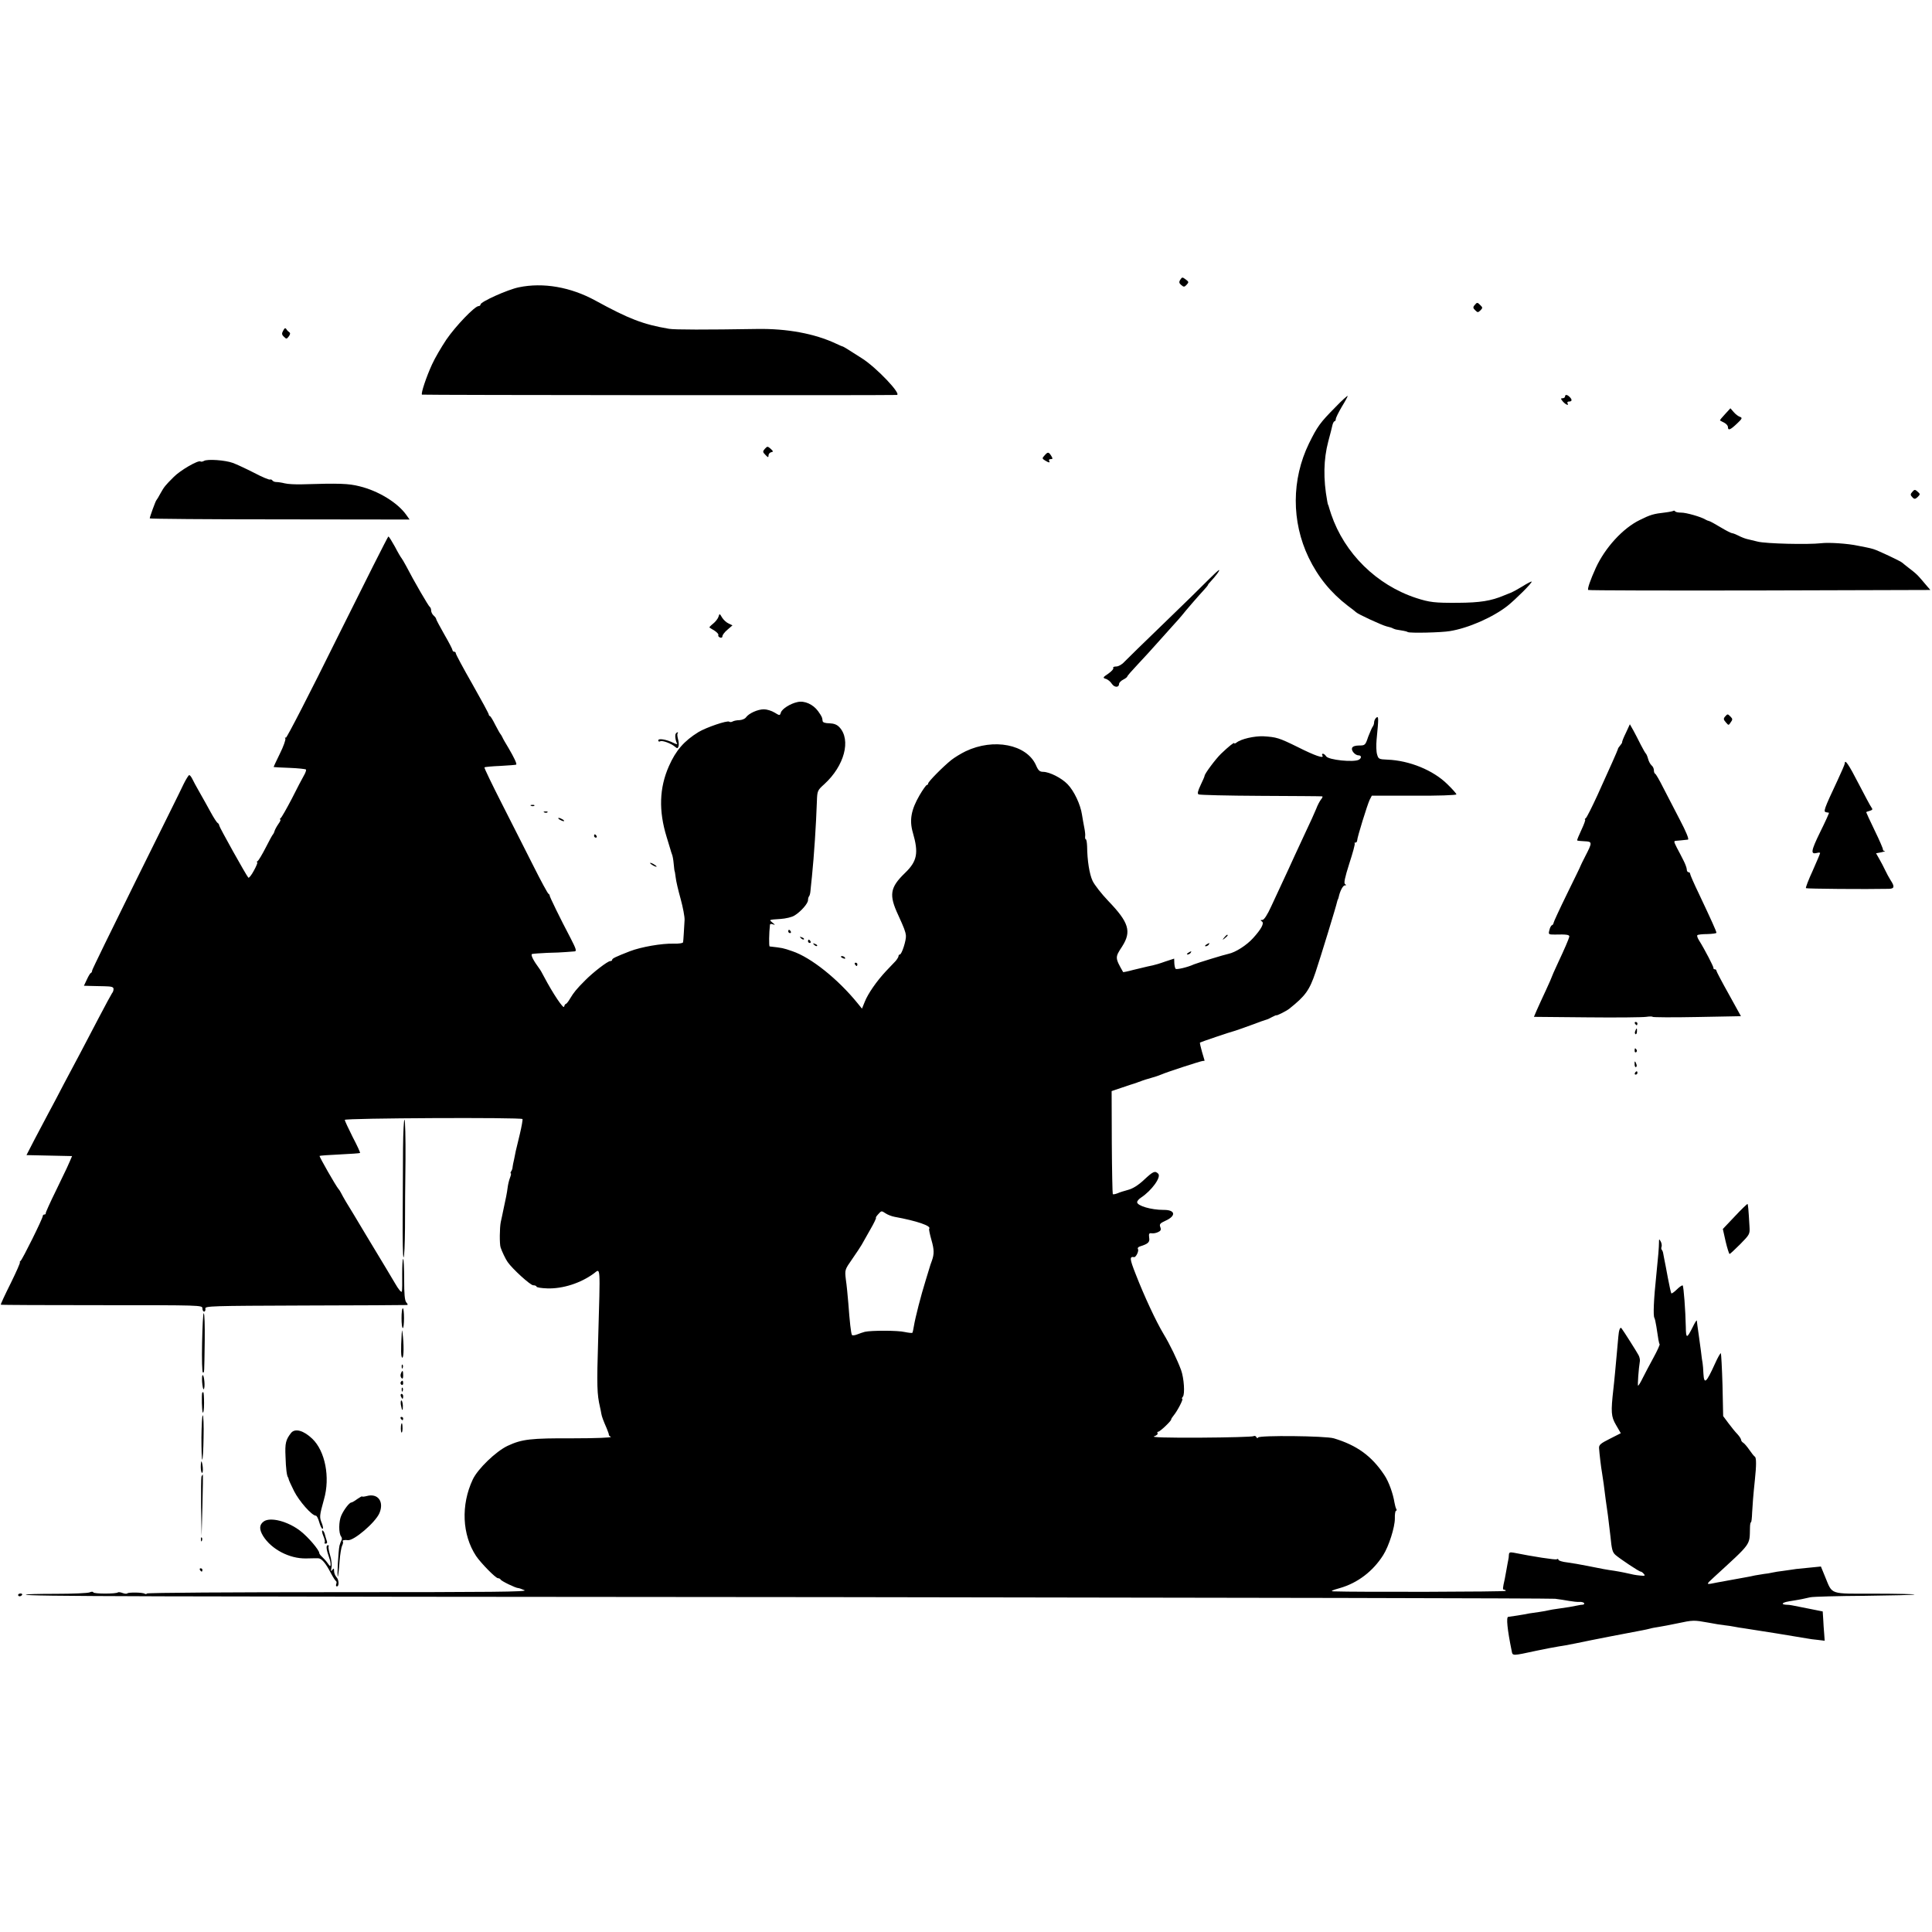 <?xml version="1.0" standalone="no"?>
<!DOCTYPE svg PUBLIC "-//W3C//DTD SVG 20010904//EN"
 "http://www.w3.org/TR/2001/REC-SVG-20010904/DTD/svg10.dtd">
<svg version="1.0" xmlns="http://www.w3.org/2000/svg"
 width="1174pt" height="1174pt" viewBox="0 0 1174 1174"
 preserveAspectRatio="xMidYMid meet">
<g transform="translate(0,1174) scale(0.1,-0.1)"
fill="#000000" stroke="none">
<path d="M7172 10040 c-9 -14 -7 -21 6 -32 15 -13 19 -13 33 2 14 15 13 18 -6
32 -20 15 -22 15 -33 -2z"/>
<path d="M3152 9994 c-68 -14 -232 -88 -232 -104 0 -6 -6 -10 -12 -10 -23 0
-140 -122 -196 -204 -30 -45 -70 -113 -87 -151 -34 -74 -68 -175 -61 -183 3
-3 2789 -5 2885 -2 34 1 -123 167 -212 223 -87 56 -112 71 -117 72 -3 0 -21 8
-40 17 -130 61 -298 92 -480 89 -313 -5 -499 -5 -535 1 -158 27 -243 60 -446
171 -151 83 -319 112 -467 81z"/>
<path d="M8960 9885 c-10 -11 -9 -18 4 -30 15 -15 17 -15 32 -1 14 14 14 18 0
31 -18 19 -21 19 -36 0z"/>
<path d="M1721 9731 c-10 -17 -9 -25 4 -37 15 -15 17 -15 30 2 9 12 10 21 3
25 -6 4 -14 12 -18 19 -6 9 -11 7 -19 -9z"/>
<path d="M8115 9266 c-94 -95 -109 -116 -161 -221 -106 -218 -107 -474 -2
-693 57 -118 134 -213 238 -293 25 -18 47 -36 50 -39 11 -12 157 -79 185 -86
17 -4 35 -9 40 -13 6 -3 18 -7 28 -8 9 -2 25 -4 35 -6 9 -1 22 -5 27 -8 14 -7
202 -3 255 6 112 18 260 83 350 153 50 40 153 142 147 148 -1 2 -27 -11 -57
-30 -30 -18 -59 -34 -65 -36 -5 -2 -26 -10 -45 -18 -80 -34 -147 -44 -280 -45
-143 -1 -173 3 -254 29 -241 79 -436 271 -517 509 -7 22 -14 43 -15 48 -1 4
-2 8 -4 10 -1 1 -3 11 -5 22 -25 136 -22 254 6 361 12 43 23 89 26 102 3 12 9
22 12 22 4 0 8 6 8 13 0 8 17 42 37 76 21 34 37 64 35 65 -2 2 -36 -28 -74
-68z"/>
<path d="M9510 9330 c0 -5 -7 -10 -15 -10 -12 0 -12 -3 2 -20 18 -20 39 -28
28 -10 -3 6 1 10 9 10 19 0 21 11 4 28 -15 15 -28 16 -28 2z"/>
<path d="M10482 9223 c-18 -19 -32 -36 -30 -38 2 -1 13 -8 26 -14 12 -6 22
-18 22 -26 0 -23 14 -18 54 20 33 31 35 36 19 42 -10 3 -27 16 -38 29 l-20 23
-33 -36z"/>
<path d="M4648 9013 c-14 -16 -14 -20 3 -37 16 -17 19 -17 19 -3 0 8 7 17 16
19 14 3 14 5 -3 21 -19 16 -20 16 -35 0z"/>
<path d="M6347 8972 c-15 -16 -15 -19 3 -30 24 -15 33 -15 25 -2 -3 6 1 10 9
10 14 0 14 3 4 20 -16 25 -21 25 -41 2z"/>
<path d="M1239 8939 c-7 -4 -16 -6 -21 -3 -14 9 -123 -54 -163 -95 -51 -51
-57 -58 -81 -101 -10 -19 -21 -37 -24 -40 -5 -5 -40 -101 -40 -110 0 -3 355
-6 790 -6 l789 -1 -20 28 c-52 74 -169 146 -284 174 -67 17 -122 19 -350 12
-38 -1 -86 1 -105 6 -19 5 -43 8 -52 8 -10 0 -20 5 -23 10 -4 5 -10 7 -14 5
-4 -3 -48 15 -97 41 -49 25 -107 52 -129 60 -46 17 -156 25 -176 12z"/>
<path d="M11623 8754 c-16 -17 -16 -22 0 -38 10 -10 16 -9 30 4 16 16 16 18 0
32 -15 14 -20 14 -30 2z"/>
<path d="M10169 8636 c-2 -2 -24 -7 -49 -10 -72 -8 -92 -14 -156 -46 -103 -50
-211 -169 -267 -291 -34 -75 -52 -128 -46 -134 3 -3 472 -4 1042 -3 l1037 3
-26 30 c-14 17 -33 39 -43 50 -9 11 -34 33 -56 49 -22 17 -42 33 -45 36 -6 8
-148 75 -175 83 -11 4 -31 8 -45 11 -14 3 -37 7 -51 10 -59 13 -178 21 -223
15 -79 -9 -337 -3 -386 10 -25 6 -55 13 -66 16 -12 3 -35 12 -50 20 -16 8 -33
15 -39 15 -5 0 -37 16 -70 36 -33 20 -64 37 -70 38 -5 1 -16 5 -22 9 -25 16
-119 43 -148 42 -17 0 -33 3 -36 8 -3 4 -7 5 -10 3z"/>
<path d="M2050 7866 c-167 -338 -308 -612 -313 -609 -6 3 -7 1 -3 -5 3 -6 -11
-47 -33 -91 -22 -45 -39 -81 -38 -82 1 -1 44 -3 96 -5 52 -2 97 -7 100 -10 3
-3 -2 -19 -12 -36 -10 -17 -43 -80 -74 -142 -32 -61 -62 -114 -68 -118 -5 -4
-6 -8 -2 -8 5 0 -1 -13 -12 -28 -11 -16 -21 -35 -23 -43 -2 -8 -6 -16 -9 -19
-4 -3 -23 -39 -44 -80 -21 -41 -43 -78 -49 -82 -6 -4 -8 -8 -3 -8 4 0 -5 -23
-20 -50 -15 -28 -30 -47 -34 -43 -13 14 -177 308 -177 317 0 5 -4 12 -9 15 -6
3 -25 33 -43 66 -18 33 -48 87 -67 120 -19 33 -39 70 -45 83 -6 12 -14 22 -18
22 -4 0 -19 -24 -33 -52 -13 -29 -145 -294 -291 -589 -146 -295 -266 -541
-266 -546 0 -6 -3 -13 -7 -15 -5 -1 -16 -20 -25 -40 l-18 -38 35 -1 c19 -1 60
-1 90 -2 43 -1 55 -4 55 -17 0 -9 -4 -20 -9 -25 -4 -6 -41 -73 -81 -150 -40
-77 -90 -171 -110 -210 -20 -38 -66 -124 -101 -190 -34 -66 -77 -147 -95 -180
-17 -33 -55 -104 -83 -157 l-50 -97 138 -3 139 -3 -15 -35 c-9 -19 -17 -37
-18 -40 -1 -3 -30 -63 -65 -135 -35 -71 -63 -133 -62 -137 1 -5 -3 -8 -8 -8
-6 0 -10 -4 -10 -9 0 -15 -124 -265 -135 -273 -5 -4 -7 -8 -4 -8 4 0 -21 -57
-56 -128 -35 -70 -62 -128 -60 -130 1 -2 278 -3 614 -3 600 0 611 0 611 -19 0
-11 5 -20 10 -20 6 0 10 8 8 18 -3 16 32 17 602 19 333 1 611 2 619 3 11 0 11
3 0 16 -10 12 -13 51 -13 140 0 68 -3 124 -6 124 -4 0 -6 -42 -6 -92 1 -51 0
-99 -2 -106 -3 -8 -21 14 -41 49 -20 34 -45 76 -56 94 -11 18 -65 107 -120
199 -55 92 -110 184 -123 204 -12 20 -25 44 -29 52 -4 8 -11 20 -16 25 -17 20
-118 197 -115 201 2 2 57 6 123 9 65 3 121 7 123 9 2 2 -18 46 -45 97 -26 52
-48 99 -48 104 0 11 1073 16 1080 5 2 -4 -5 -45 -16 -91 -11 -46 -22 -93 -25
-104 -2 -11 -7 -33 -10 -50 -4 -16 -8 -37 -9 -45 0 -9 -4 -21 -9 -28 -4 -6 -5
-12 -2 -12 3 0 1 -12 -5 -27 -6 -16 -12 -41 -14 -58 -2 -16 -6 -41 -9 -55 -3
-14 -10 -48 -16 -76 -6 -28 -13 -64 -17 -80 -7 -34 -8 -133 -1 -154 7 -22 31
-73 43 -89 29 -42 138 -141 155 -141 11 0 20 -4 20 -8 0 -5 30 -10 66 -11 94
-3 203 32 283 91 41 31 39 60 26 -397 -9 -289 -7 -337 11 -415 3 -14 7 -32 8
-40 3 -18 12 -42 33 -90 8 -19 14 -37 13 -39 -1 -2 4 -8 12 -12 7 -5 -90 -9
-227 -9 -262 1 -313 -5 -401 -46 -71 -34 -181 -140 -211 -204 -73 -155 -65
-336 20 -465 29 -43 119 -135 133 -135 7 0 14 -4 16 -8 3 -9 92 -52 107 -52 5
0 22 -6 38 -13 24 -10 -193 -12 -1129 -12 -638 0 -1162 -3 -1165 -8 -2 -4 -9
-5 -14 -1 -13 8 -97 9 -105 2 -3 -4 -16 -3 -29 2 -13 5 -25 6 -28 4 -9 -10
-147 -10 -150 0 -2 5 -11 5 -22 0 -11 -5 -104 -9 -207 -9 -102 0 -184 -2 -181
-5 9 -10 580 -12 4888 -15 2398 -3 4380 -7 4405 -10 25 -3 63 -9 85 -13 22 -4
50 -7 63 -6 12 1 25 -3 28 -7 3 -5 -1 -9 -8 -10 -7 0 -20 -2 -28 -4 -27 -6
-74 -14 -120 -20 -25 -3 -52 -8 -60 -10 -8 -2 -33 -7 -55 -10 -23 -3 -50 -7
-62 -9 -32 -7 -117 -20 -128 -21 -13 0 -6 -76 21 -207 6 -31 1 -31 154 2 52
11 111 22 130 25 32 5 50 8 105 19 84 18 357 71 408 80 15 3 35 7 45 10 9 3
33 7 52 10 34 6 58 10 110 21 99 21 102 21 191 5 35 -7 80 -14 99 -16 19 -2
46 -6 60 -9 14 -3 39 -7 55 -9 62 -9 336 -53 385 -62 14 -3 44 -7 67 -9 l41
-5 -3 42 c-2 24 -5 64 -6 90 l-3 46 -85 17 c-47 9 -93 18 -101 20 -8 2 -26 4
-39 4 -13 1 -21 4 -17 8 7 7 20 10 71 18 17 3 37 6 45 8 8 2 31 7 50 11 19 4
169 8 332 9 164 2 299 5 302 8 3 2 -105 5 -240 5 -282 0 -257 -9 -304 104
l-25 61 -60 -6 c-33 -3 -73 -7 -90 -9 -16 -3 -51 -7 -76 -11 -26 -3 -58 -8
-70 -11 -13 -3 -35 -7 -49 -8 -14 -2 -38 -6 -55 -9 -16 -4 -43 -9 -60 -12 -16
-3 -41 -7 -55 -10 -14 -3 -38 -7 -55 -10 -16 -3 -41 -8 -55 -10 -78 -16 -77
-17 -25 31 232 213 216 191 219 301 0 18 3 33 6 33 3 0 6 26 7 58 3 51 6 97
17 202 9 84 9 132 0 138 -6 4 -21 23 -34 42 -13 19 -30 39 -37 43 -7 4 -13 12
-13 18 0 5 -10 21 -22 34 -13 13 -37 43 -55 67 l-32 43 -4 188 c-3 104 -8 191
-10 194 -3 2 -19 -26 -36 -64 -53 -117 -66 -128 -70 -59 -1 24 -3 53 -5 63 -2
10 -7 43 -10 73 -4 30 -10 73 -13 95 -8 56 -11 78 -12 90 -1 6 -12 -12 -25
-39 -36 -72 -41 -72 -42 2 -2 99 -13 245 -19 251 -3 2 -19 -8 -35 -24 -16 -16
-32 -27 -34 -24 -2 2 -12 45 -21 94 -9 50 -19 101 -22 115 -3 14 -6 30 -7 37
-1 7 -5 15 -8 19 -4 3 -4 12 -1 19 2 8 0 22 -6 32 -9 16 -10 15 -10 -7 0 -28
-5 -90 -16 -195 -16 -151 -20 -249 -12 -263 3 -4 8 -28 12 -52 11 -76 16 -104
20 -108 2 -3 -14 -39 -37 -81 -23 -42 -52 -97 -65 -123 -13 -27 -26 -48 -29
-48 -4 0 3 101 11 150 1 8 -2 24 -8 35 -8 16 -92 149 -104 164 -8 10 -16 -12
-19 -51 -2 -24 -6 -69 -9 -100 -3 -32 -8 -86 -11 -120 -3 -35 -8 -79 -10 -98
-16 -141 -14 -168 16 -219 l29 -50 -67 -34 c-56 -28 -67 -37 -65 -58 2 -31 12
-117 18 -149 2 -14 7 -44 10 -67 9 -75 15 -116 26 -193 5 -41 12 -97 15 -125
8 -81 12 -97 31 -114 28 -24 143 -101 153 -101 4 0 13 -6 19 -14 10 -11 6 -13
-21 -10 -32 3 -41 5 -98 18 -14 3 -41 8 -60 11 -44 6 -77 12 -165 30 -38 8
-94 17 -122 21 -29 3 -53 11 -53 16 0 5 -4 7 -10 3 -7 -5 -148 17 -262 40 -22
4 -28 2 -29 -12 0 -10 -2 -25 -4 -33 -2 -8 -6 -32 -10 -54 -4 -21 -9 -48 -11
-60 -13 -58 -14 -66 -4 -66 5 0 10 -3 10 -7 0 -6 -912 -8 -1045 -3 -23 1 -13
6 37 20 108 31 201 102 263 200 35 55 71 170 71 222 -1 27 3 48 7 48 5 0 5 5
2 10 -4 6 -8 23 -11 38 -9 57 -35 129 -62 169 -77 116 -167 181 -307 223 -51
15 -453 19 -460 5 -3 -6 -7 -5 -11 3 -3 6 -11 9 -17 5 -7 -4 -151 -8 -322 -9
-208 -1 -301 2 -282 8 15 5 25 14 21 19 -3 5 -1 9 4 9 11 0 82 68 79 75 -1 2
6 13 15 24 22 26 61 101 52 101 -4 0 -2 6 4 13 13 16 7 112 -11 162 -23 62
-67 154 -107 220 -45 75 -117 229 -169 363 -37 94 -38 108 -9 103 11 -1 30 38
23 49 -4 6 2 13 12 16 51 16 61 26 56 54 -3 23 0 28 14 26 10 -2 28 1 40 7 16
7 20 14 14 30 -7 18 -2 24 31 39 67 30 61 67 -12 66 -75 0 -160 25 -160 47 0
7 11 20 24 28 65 43 124 125 104 145 -20 20 -31 14 -87 -38 -34 -32 -68 -53
-95 -60 -22 -6 -52 -15 -65 -21 -13 -5 -26 -8 -29 -5 -2 3 -5 145 -6 316 l-1
310 65 22 c36 12 68 23 73 24 4 1 9 3 12 4 3 1 8 3 13 5 4 1 14 4 22 8 8 3 33
11 55 17 22 6 49 15 60 20 36 16 240 82 253 83 6 0 12 1 12 2 0 1 -7 25 -16
54 -8 29 -14 54 -12 56 4 3 189 66 208 70 8 2 53 18 100 35 47 18 90 33 95 34
6 1 21 8 35 16 14 7 25 12 25 11 0 -6 61 25 79 39 98 78 123 112 160 222 29
86 127 406 131 428 2 8 4 15 5 15 1 0 3 7 5 15 8 37 26 70 37 70 10 0 10 2 1
8 -8 5 -1 39 26 124 21 64 36 119 33 123 -3 3 -1 5 5 5 5 0 10 6 10 13 0 18
62 218 76 247 l13 25 257 0 c141 -1 257 3 257 8 0 5 -25 33 -55 62 -86 85
-231 144 -364 149 -52 2 -55 4 -63 32 -5 16 -6 56 -3 89 13 133 13 146 -2 134
-7 -6 -13 -19 -13 -28 0 -9 -4 -21 -9 -27 -4 -5 -16 -33 -27 -61 -17 -51 -19
-53 -55 -53 -23 0 -39 -5 -43 -15 -6 -17 19 -45 40 -45 17 0 19 -16 2 -26 -29
-18 -188 -2 -200 21 -5 8 -14 15 -19 15 -6 0 -7 -5 -3 -11 12 -21 -46 -1 -151
52 -114 56 -128 60 -208 65 -55 2 -136 -16 -164 -39 -7 -5 -13 -7 -13 -3 0 7
-33 -19 -80 -64 -34 -33 -100 -122 -100 -134 0 -4 -11 -29 -24 -56 -17 -36
-21 -52 -13 -57 7 -4 176 -8 377 -9 201 -1 369 -2 374 -3 5 0 2 -9 -6 -18 -8
-10 -22 -36 -30 -58 -9 -22 -38 -87 -66 -145 -27 -58 -56 -121 -65 -140 -14
-32 -42 -92 -142 -307 -24 -53 -44 -83 -54 -83 -13 0 -13 -2 -3 -9 16 -10 -3
-46 -54 -102 -39 -43 -106 -86 -149 -95 -22 -4 -191 -56 -210 -64 -39 -18
-105 -33 -111 -27 -4 4 -7 19 -8 34 l-1 28 -55 -18 c-30 -11 -64 -21 -75 -23
-21 -4 -24 -5 -120 -28 -32 -9 -60 -14 -60 -13 -50 88 -50 89 -6 156 58 91 41
146 -84 276 -42 44 -85 99 -96 123 -19 41 -32 122 -33 209 -1 24 -4 43 -8 43
-3 0 -5 8 -4 17 2 10 -1 33 -5 53 -4 19 -10 55 -14 79 -9 62 -48 145 -88 186
-37 38 -108 74 -148 75 -21 0 -30 8 -44 41 -57 126 -257 165 -427 84 -29 -14
-68 -38 -87 -53 -50 -40 -141 -132 -141 -143 0 -5 -4 -9 -8 -9 -4 0 -24 -28
-44 -62 -51 -88 -63 -151 -41 -227 36 -124 27 -174 -48 -246 -91 -88 -98 -133
-41 -255 36 -79 44 -99 47 -125 3 -26 -25 -115 -37 -115 -4 0 -8 -4 -8 -10 0
-5 -8 -18 -17 -29 -10 -10 -36 -38 -59 -62 -57 -61 -109 -136 -129 -186 l-17
-42 -26 32 c-120 148 -284 279 -397 317 -58 20 -59 20 -138 29 -5 1 -4 82 2
133 1 4 9 5 19 1 14 -5 13 -3 -3 10 -23 19 -26 18 48 23 31 2 70 11 85 21 38
23 82 73 82 93 0 9 3 20 6 23 4 4 8 19 9 34 2 16 5 55 9 88 13 128 25 312 30
456 2 64 4 67 45 104 122 111 164 269 92 346 -15 16 -33 23 -61 24 -24 0 -40
5 -41 13 -3 24 -4 27 -28 61 -30 41 -82 65 -125 55 -43 -9 -94 -41 -101 -64
-6 -19 -7 -19 -38 0 -18 11 -47 20 -65 20 -37 0 -91 -24 -109 -49 -6 -9 -24
-16 -40 -17 -16 0 -34 -4 -41 -8 -7 -4 -16 -5 -21 -1 -14 8 -139 -35 -186 -63
-88 -54 -138 -112 -180 -207 -59 -133 -63 -272 -14 -431 12 -38 22 -73 24 -79
1 -5 5 -17 8 -25 4 -8 9 -35 11 -60 2 -25 5 -45 6 -45 1 0 3 -17 6 -37 2 -21
16 -80 30 -130 14 -51 25 -109 24 -128 -3 -52 -7 -124 -9 -135 0 -6 -25 -10
-57 -9 -73 2 -198 -20 -266 -46 -87 -34 -108 -44 -108 -52 0 -5 -5 -8 -12 -8
-15 0 -104 -68 -153 -118 -52 -52 -68 -72 -91 -110 -10 -18 -22 -32 -25 -32
-4 0 -9 -8 -11 -17 -3 -17 -67 78 -122 182 -11 22 -24 44 -29 50 -35 47 -54
84 -44 88 7 2 48 5 92 7 44 1 96 3 115 5 19 1 42 3 52 4 13 1 9 15 -24 79 -64
121 -130 257 -128 261 1 2 -2 7 -7 10 -5 3 -46 78 -90 166 -44 88 -131 258
-192 379 -61 120 -110 221 -107 223 3 3 47 7 97 9 51 3 94 6 96 8 5 5 -14 45
-47 101 -17 28 -34 57 -37 65 -4 8 -9 17 -12 20 -3 3 -17 28 -31 55 -14 28
-28 52 -32 53 -5 2 -8 7 -8 11 0 5 -45 88 -100 185 -55 96 -100 180 -100 186
0 5 -4 10 -10 10 -5 0 -10 4 -10 9 0 5 -22 48 -50 96 -27 48 -50 90 -50 95 0
4 -7 13 -15 20 -8 7 -15 21 -15 30 0 10 -4 20 -8 22 -7 3 -96 156 -144 249
-13 24 -26 46 -29 49 -3 3 -21 33 -39 68 -19 34 -36 62 -40 62 -3 0 -142 -276
-310 -614z m3333 -3500 c12 -8 36 -17 52 -20 137 -25 228 -56 211 -73 -2 -3 4
-33 14 -68 17 -59 17 -85 3 -125 -3 -8 -7 -19 -9 -25 -2 -5 -15 -48 -29 -95
-29 -93 -63 -225 -72 -280 -3 -19 -7 -37 -9 -39 -2 -2 -23 0 -47 5 -41 10
-203 10 -242 1 -11 -3 -32 -10 -47 -16 -15 -6 -29 -7 -31 -3 -6 9 -14 82 -22
192 -4 47 -10 112 -15 144 -7 60 -7 60 39 126 25 36 51 75 57 86 6 10 29 52
52 92 23 39 38 72 35 72 -3 0 2 9 12 20 22 24 20 24 48 6z"/>
<path d="M7343 8217 c-33 -34 -156 -154 -273 -267 -117 -113 -224 -217 -238
-232 -14 -16 -36 -28 -49 -28 -13 0 -22 -4 -18 -9 3 -6 -11 -21 -31 -35 -33
-22 -34 -25 -15 -31 12 -3 29 -17 37 -30 16 -24 44 -24 44 -1 0 7 11 19 25 26
14 7 25 16 25 19 0 4 28 36 63 73 34 36 87 94 117 128 30 34 73 82 95 106 22
24 47 52 55 62 26 33 104 123 133 154 15 16 27 31 27 33 0 3 8 13 18 23 31 34
54 64 50 68 -2 2 -31 -25 -65 -59z"/>
<path d="M4366 7992 c-4 -12 -19 -31 -33 -42 -14 -11 -24 -22 -22 -23 2 -2 17
-11 32 -20 15 -10 25 -22 22 -26 -3 -5 2 -11 10 -15 9 -3 15 0 15 8 0 8 14 26
31 40 l30 26 -23 11 c-14 6 -31 22 -40 36 -15 26 -16 26 -22 5z"/>
<path d="M10482 7385 c-10 -12 -9 -18 5 -34 17 -20 17 -20 30 0 12 16 12 21
-1 34 -18 18 -18 18 -34 0z"/>
<path d="M9880 7287 c-14 -28 -24 -54 -23 -57 1 -3 -5 -12 -12 -20 -7 -8 -14
-18 -14 -23 -1 -4 -15 -37 -32 -75 -17 -37 -58 -128 -91 -202 -34 -74 -66
-138 -72 -142 -6 -4 -8 -8 -4 -8 4 0 -6 -28 -22 -62 -16 -34 -28 -63 -26 -65
1 -2 21 -4 44 -5 49 -2 49 -6 4 -93 -14 -27 -26 -52 -27 -55 0 -3 -38 -80 -83
-172 -45 -92 -82 -172 -82 -177 0 -5 -4 -11 -9 -13 -5 -1 -13 -15 -16 -30 -7
-26 -5 -27 32 -27 73 2 91 -1 89 -13 -4 -16 -26 -68 -72 -166 -19 -41 -34 -75
-34 -77 0 -2 -16 -39 -36 -82 -20 -43 -45 -97 -55 -120 l-18 -42 323 -3 c178
-2 340 0 359 3 20 3 38 3 39 0 2 -3 123 -4 270 -1 l267 5 -74 134 c-41 73 -75
138 -75 142 0 5 -4 9 -10 9 -5 0 -9 3 -8 8 2 6 -52 111 -89 170 -8 13 -12 26
-9 29 3 4 31 7 61 7 30 1 55 4 55 8 0 9 -31 77 -106 236 -30 62 -54 117 -54
123 0 5 -4 9 -10 9 -5 0 -10 7 -10 16 0 9 -9 34 -20 55 -11 22 -29 57 -41 79
-19 38 -19 40 -2 41 17 1 41 4 70 7 8 1 -11 48 -49 120 -33 64 -79 153 -102
197 -22 44 -44 82 -48 83 -5 2 -8 12 -8 22 0 9 -6 23 -14 29 -8 7 -17 24 -21
39 -4 15 -10 29 -13 32 -4 3 -18 28 -32 55 -14 28 -34 67 -45 87 l-21 37 -24
-52z"/>
<path d="M4106 7281 c-6 -9 -1 -45 9 -60 3 -5 -8 -3 -23 5 -43 21 -92 29 -92
15 0 -7 5 -9 11 -6 12 8 66 -12 90 -32 14 -12 17 -12 22 1 3 8 2 28 -3 45 -4
16 -6 32 -2 35 3 3 3 6 -1 6 -3 0 -8 -4 -11 -9z"/>
<path d="M11210 7101 c0 -5 -20 -52 -44 -103 -84 -179 -88 -191 -68 -194 6 -1
14 -2 16 -3 2 0 -22 -54 -54 -118 -56 -115 -59 -136 -19 -126 10 3 19 3 19 -1
0 -3 -20 -51 -45 -107 -26 -56 -44 -104 -41 -106 4 -4 362 -7 505 -4 33 1 35
14 9 53 -9 14 -23 40 -32 59 -9 19 -25 50 -36 69 l-20 35 32 6 c18 4 27 7 21
8 -7 0 -12 4 -11 9 1 4 -21 56 -50 115 -29 60 -52 110 -52 112 0 1 10 5 22 8
16 5 19 9 11 19 -6 7 -41 73 -79 146 -60 117 -84 152 -84 123z"/>
<path d="M3228 6843 c7 -3 16 -2 19 1 4 3 -2 6 -13 5 -11 0 -14 -3 -6 -6z"/>
<path d="M3308 6803 c7 -3 16 -2 19 1 4 3 -2 6 -13 5 -11 0 -14 -3 -6 -6z"/>
<path d="M3400 6760 c8 -5 20 -10 25 -10 6 0 3 5 -5 10 -8 5 -19 10 -25 10 -5
0 -3 -5 5 -10z"/>
<path d="M3610 6660 c0 -5 5 -10 11 -10 5 0 7 5 4 10 -3 6 -8 10 -11 10 -2 0
-4 -4 -4 -10z"/>
<path d="M3950 6496 c0 -3 9 -10 20 -16 11 -6 20 -8 20 -6 0 3 -9 10 -20 16
-11 6 -20 8 -20 6z"/>
<path d="M4790 6080 c0 -5 5 -10 11 -10 5 0 7 5 4 10 -3 6 -8 10 -11 10 -2 0
-4 -4 -4 -10z"/>
<path d="M7439 6043 c-13 -16 -12 -17 4 -4 9 7 17 15 17 17 0 8 -8 3 -21 -13z"/>
<path d="M4867 6039 c7 -7 15 -10 18 -7 3 3 -2 9 -12 12 -14 6 -15 5 -6 -5z"/>
<path d="M4910 6020 c0 -5 5 -10 11 -10 5 0 7 5 4 10 -3 6 -8 10 -11 10 -2 0
-4 -4 -4 -10z"/>
<path d="M4947 5999 c7 -7 15 -10 18 -7 3 3 -2 9 -12 12 -14 6 -15 5 -6 -5z"/>
<path d="M7330 6000 c-9 -6 -10 -10 -3 -10 6 0 15 5 18 10 8 12 4 12 -15 0z"/>
<path d="M7220 5950 c-9 -6 -10 -10 -3 -10 6 0 15 5 18 10 8 12 4 12 -15 0z"/>
<path d="M5110 5926 c0 -2 7 -7 16 -10 8 -3 12 -2 9 4 -6 10 -25 14 -25 6z"/>
<path d="M5195 5880 c3 -5 8 -10 11 -10 2 0 4 5 4 10 0 6 -5 10 -11 10 -5 0
-7 -4 -4 -10z"/>
<path d="M9935 5520 c3 -5 8 -10 11 -10 2 0 4 5 4 10 0 6 -5 10 -11 10 -5 0
-7 -4 -4 -10z"/>
<path d="M9937 5475 c-4 -8 -3 -16 1 -19 4 -3 9 4 9 15 2 23 -3 25 -10 4z"/>
<path d="M9933 5355 c0 -8 4 -12 9 -9 5 3 6 10 3 15 -9 13 -12 11 -12 -6z"/>
<path d="M9933 5271 c0 -11 5 -18 9 -15 4 3 5 11 1 19 -7 21 -12 19 -10 -4z"/>
<path d="M9935 5220 c-3 -5 -1 -10 4 -10 6 0 11 5 11 10 0 6 -2 10 -4 10 -3 0
-8 -4 -11 -10z"/>
<path d="M2449 4763 c0 -98 -1 -287 -2 -420 -1 -134 1 -243 5 -243 5 0 8 80 9
178 0 97 1 284 3 415 1 131 -2 241 -6 243 -4 3 -8 -75 -9 -173z"/>
<path d="M10542 4349 l-73 -77 17 -76 c10 -42 21 -76 24 -76 3 0 32 27 65 60
57 58 59 61 56 107 -6 107 -9 134 -12 137 -2 1 -37 -32 -77 -75z"/>
<path d="M2440 3730 c0 -33 3 -60 8 -60 4 0 7 27 7 60 0 33 -3 60 -7 60 -5 0
-8 -27 -8 -60z"/>
<path d="M1228 3580 c-2 -99 0 -180 5 -180 9 0 8 -12 11 193 1 92 -1 167 -6
167 -4 0 -8 -81 -10 -180z"/>
<path d="M2441 3635 c-6 -97 -5 -145 4 -145 9 0 10 83 1 150 -3 22 -3 21 -5
-5z"/>
<path d="M2441 3434 c0 -11 3 -14 6 -6 3 7 2 16 -1 19 -3 4 -6 -2 -5 -13z"/>
<path d="M2436 3393 c-4 -9 -2 -21 4 -27 7 -7 10 -2 10 17 0 31 -5 34 -14 10z"/>
<path d="M1229 3380 c-2 -8 -2 -33 1 -55 4 -28 7 -34 11 -20 6 25 -4 96 -12
75z"/>
<path d="M2435 3341 c-3 -5 -1 -12 5 -16 5 -3 10 1 10 9 0 18 -6 21 -15 7z"/>
<path d="M2441 3294 c0 -11 3 -14 6 -6 3 7 2 16 -1 19 -3 4 -6 -2 -5 -13z"/>
<path d="M1229 3278 c-5 -17 -2 -113 3 -121 4 -7 8 18 8 56 0 37 -2 67 -5 67
-3 0 -5 -1 -6 -2z"/>
<path d="M2436 3255 c4 -8 8 -15 10 -15 2 0 4 7 4 15 0 8 -4 15 -10 15 -5 0
-7 -7 -4 -15z"/>
<path d="M2436 3203 c7 -39 13 -41 12 -4 -1 17 -5 31 -9 31 -4 0 -5 -12 -3
-27z"/>
<path d="M1224 3005 c0 -74 2 -135 5 -135 3 0 7 61 8 135 2 74 -1 135 -5 135
-4 0 -7 -61 -8 -135z"/>
<path d="M2435 3120 c3 -5 8 -10 11 -10 2 0 4 5 4 10 0 6 -5 10 -11 10 -5 0
-7 -4 -4 -10z"/>
<path d="M2439 3088 c-5 -15 -4 -50 1 -53 3 -2 6 9 6 26 0 24 -3 37 -7 27z"/>
<path d="M1769 3033 c-32 -41 -38 -62 -34 -144 2 -73 8 -117 15 -126 2 -2 3
-6 4 -11 0 -4 15 -37 33 -73 30 -60 108 -149 132 -149 6 0 15 -18 21 -40 6
-22 15 -40 20 -40 5 0 3 15 -4 33 -16 38 -15 46 13 147 38 133 7 292 -71 367
-53 51 -105 65 -129 36z"/>
<path d="M1220 2825 c0 -19 4 -35 8 -35 4 0 6 16 4 35 -2 19 -6 35 -8 35 -2 0
-4 -16 -4 -35z"/>
<path d="M1224 2767 c-2 -7 -3 -91 -2 -187 l3 -175 5 188 c3 103 4 187 2 187
-1 0 -5 -6 -8 -13z"/>
<path d="M2228 2649 c-16 -4 -28 -5 -28 -2 0 2 -13 -5 -29 -16 -16 -12 -32
-21 -36 -21 -12 0 -45 -43 -61 -79 -16 -35 -17 -108 -1 -128 5 -7 6 -17 2 -23
-3 -5 -9 -20 -12 -32 -7 -31 -16 -194 -10 -188 2 3 7 42 10 87 3 46 11 91 16
101 6 11 7 22 4 26 -6 6 12 10 30 7 36 -6 169 108 193 165 29 70 -10 122 -78
103z"/>
<path d="M1603 2495 c-28 -20 -29 -48 -4 -89 51 -81 160 -138 261 -136 30 1
63 1 73 1 21 0 46 -29 78 -91 13 -25 27 -46 31 -48 4 -2 4 -10 1 -18 -3 -8 -1
-14 4 -14 15 0 13 41 -3 57 -7 8 -14 24 -14 36 0 18 -2 19 -11 7 -8 -12 -9 -9
-5 13 4 15 0 50 -8 76 -8 27 -12 52 -9 55 4 3 1 6 -6 6 -11 0 -8 -28 10 -78 5
-13 9 -31 8 -40 0 -13 -4 -11 -17 8 -9 13 -25 31 -34 39 -10 9 -18 19 -18 24
0 18 -68 98 -115 134 -76 59 -182 86 -222 58z"/>
<path d="M1965 2406 c8 -18 11 -36 8 -40 -4 -3 -1 -6 6 -6 8 0 11 6 7 16 -3 9
-9 27 -12 40 -3 13 -10 24 -15 24 -4 0 -2 -15 6 -34z"/>
<path d="M1221 2384 c0 -11 3 -14 6 -6 3 7 2 16 -1 19 -3 4 -6 -2 -5 -13z"/>
<path d="M1215 2200 c3 -5 8 -10 11 -10 2 0 4 5 4 10 0 6 -5 10 -11 10 -5 0
-7 -4 -4 -10z"/>
<path d="M110 2048 c0 -4 4 -8 9 -8 6 0 12 4 15 8 3 5 -1 9 -9 9 -8 0 -15 -4
-15 -9z"/>
</g>
</svg>
